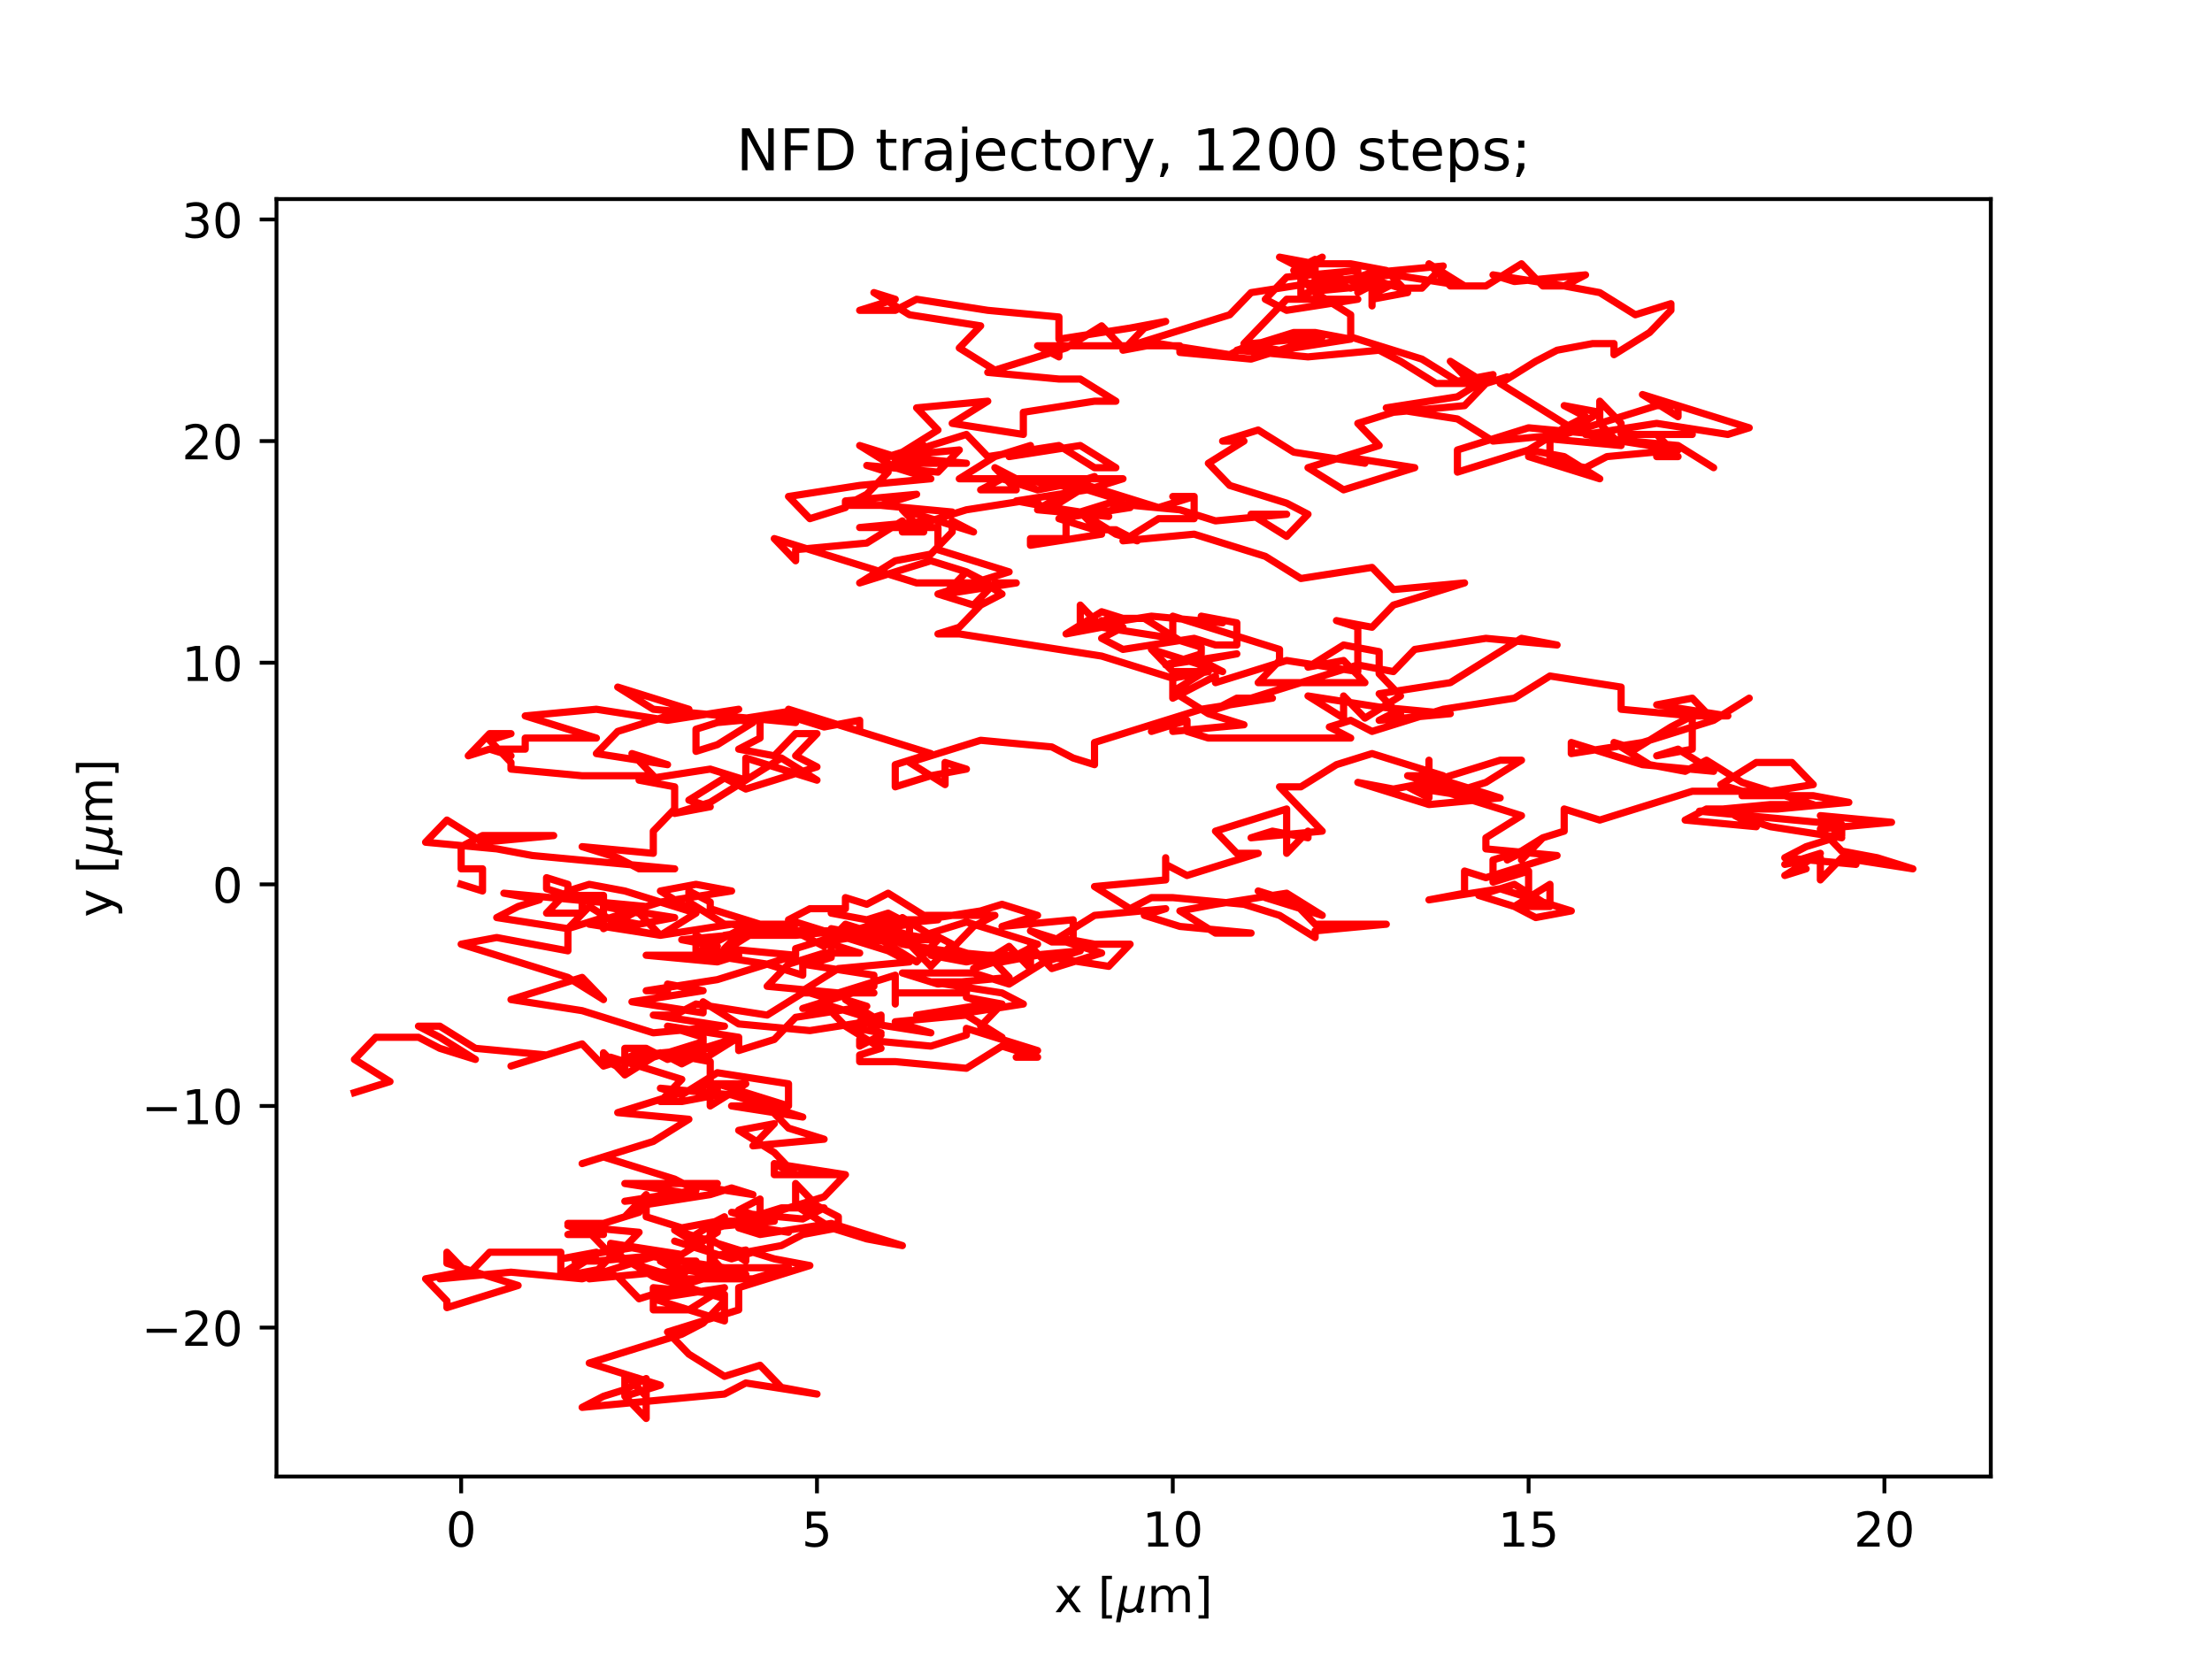 <?xml version="1.0" encoding="utf-8" standalone="no"?>
<!DOCTYPE svg PUBLIC "-//W3C//DTD SVG 1.1//EN"
  "http://www.w3.org/Graphics/SVG/1.1/DTD/svg11.dtd">
<!-- Created with matplotlib (https://matplotlib.org/) -->
<svg height="345.6pt" version="1.1" viewBox="0 0 460.8 345.6" width="460.8pt" xmlns="http://www.w3.org/2000/svg" xmlns:xlink="http://www.w3.org/1999/xlink">
 <defs>
  <style type="text/css">*{stroke-linecap:butt;stroke-linejoin:round;}</style>
 </defs>
 <g id="figure_1">
  <g id="patch_1">
   <path d="M 0 345.6 
L 460.8 345.6 
L 460.8 0 
L 0 0 
z
" style="fill:#ffffff;"/>
  </g>
  <g id="axes_1">
   <g id="patch_2">
    <path d="M 57.6 307.584 
L 414.72 307.584 
L 414.72 41.472 
L 57.6 41.472 
z
" style="fill:#ffffff;"/>
   </g>
   <g id="matplotlib.axis_1">
    <g id="xtick_1">
     <g id="line2d_1">
      <defs>
       <path d="M 0 0 
L 0 3.5 
" id="m70c8c55b52" style="stroke:#000000;stroke-width:0.8;"/>
      </defs>
      <g>
       <use style="stroke:#000000;stroke-width:0.8;" x="96.069" xlink:href="#m70c8c55b52" y="307.584"/>
      </g>
     </g>
     <g id="text_1">
      <!-- 0 -->
      <g transform="translate(92.888 322.182)scale(0.1 -0.1)">
       <defs>
        <path d="M 31.781 66.406 
Q 24.172 66.406 20.328 58.906 
Q 16.5 51.422 16.5 36.375 
Q 16.5 21.391 20.328 13.891 
Q 24.172 6.391 31.781 6.391 
Q 39.453 6.391 43.281 13.891 
Q 47.125 21.391 47.125 36.375 
Q 47.125 51.422 43.281 58.906 
Q 39.453 66.406 31.781 66.406 
z
M 31.781 74.219 
Q 44.047 74.219 50.516 64.516 
Q 56.984 54.828 56.984 36.375 
Q 56.984 17.969 50.516 8.266 
Q 44.047 -1.422 31.781 -1.422 
Q 19.531 -1.422 13.062 8.266 
Q 6.594 17.969 6.594 36.375 
Q 6.594 54.828 13.062 64.516 
Q 19.531 74.219 31.781 74.219 
z
" id="DejaVuSans-48"/>
       </defs>
       <use xlink:href="#DejaVuSans-48"/>
      </g>
     </g>
    </g>
    <g id="xtick_2">
     <g id="line2d_2">
      <g>
       <use style="stroke:#000000;stroke-width:0.8;" x="170.191" xlink:href="#m70c8c55b52" y="307.584"/>
      </g>
     </g>
     <g id="text_2">
      <!-- 5 -->
      <g transform="translate(167.01 322.182)scale(0.1 -0.1)">
       <defs>
        <path d="M 10.797 72.906 
L 49.516 72.906 
L 49.516 64.594 
L 19.828 64.594 
L 19.828 46.734 
Q 21.969 47.469 24.109 47.828 
Q 26.266 48.188 28.422 48.188 
Q 40.625 48.188 47.75 41.5 
Q 54.891 34.812 54.891 23.391 
Q 54.891 11.625 47.562 5.094 
Q 40.234 -1.422 26.906 -1.422 
Q 22.312 -1.422 17.547 -0.641 
Q 12.797 0.141 7.719 1.703 
L 7.719 11.625 
Q 12.109 9.234 16.797 8.062 
Q 21.484 6.891 26.703 6.891 
Q 35.156 6.891 40.078 11.328 
Q 45.016 15.766 45.016 23.391 
Q 45.016 31 40.078 35.438 
Q 35.156 39.891 26.703 39.891 
Q 22.75 39.891 18.812 39.016 
Q 14.891 38.141 10.797 36.281 
z
" id="DejaVuSans-53"/>
       </defs>
       <use xlink:href="#DejaVuSans-53"/>
      </g>
     </g>
    </g>
    <g id="xtick_3">
     <g id="line2d_3">
      <g>
       <use style="stroke:#000000;stroke-width:0.8;" x="244.313" xlink:href="#m70c8c55b52" y="307.584"/>
      </g>
     </g>
     <g id="text_3">
      <!-- 10 -->
      <g transform="translate(237.951 322.182)scale(0.1 -0.1)">
       <defs>
        <path d="M 12.406 8.297 
L 28.516 8.297 
L 28.516 63.922 
L 10.984 60.406 
L 10.984 69.391 
L 28.422 72.906 
L 38.281 72.906 
L 38.281 8.297 
L 54.391 8.297 
L 54.391 0 
L 12.406 0 
z
" id="DejaVuSans-49"/>
       </defs>
       <use xlink:href="#DejaVuSans-49"/>
       <use x="63.623" xlink:href="#DejaVuSans-48"/>
      </g>
     </g>
    </g>
    <g id="xtick_4">
     <g id="line2d_4">
      <g>
       <use style="stroke:#000000;stroke-width:0.8;" x="318.435" xlink:href="#m70c8c55b52" y="307.584"/>
      </g>
     </g>
     <g id="text_4">
      <!-- 15 -->
      <g transform="translate(312.073 322.182)scale(0.1 -0.1)">
       <use xlink:href="#DejaVuSans-49"/>
       <use x="63.623" xlink:href="#DejaVuSans-53"/>
      </g>
     </g>
    </g>
    <g id="xtick_5">
     <g id="line2d_5">
      <g>
       <use style="stroke:#000000;stroke-width:0.8;" x="392.558" xlink:href="#m70c8c55b52" y="307.584"/>
      </g>
     </g>
     <g id="text_5">
      <!-- 20 -->
      <g transform="translate(386.195 322.182)scale(0.1 -0.1)">
       <defs>
        <path d="M 19.188 8.297 
L 53.609 8.297 
L 53.609 0 
L 7.328 0 
L 7.328 8.297 
Q 12.938 14.109 22.625 23.891 
Q 32.328 33.688 34.812 36.531 
Q 39.547 41.844 41.422 45.531 
Q 43.312 49.219 43.312 52.781 
Q 43.312 58.594 39.234 62.25 
Q 35.156 65.922 28.609 65.922 
Q 23.969 65.922 18.812 64.312 
Q 13.672 62.703 7.812 59.422 
L 7.812 69.391 
Q 13.766 71.781 18.938 73 
Q 24.125 74.219 28.422 74.219 
Q 39.75 74.219 46.484 68.547 
Q 53.219 62.891 53.219 53.422 
Q 53.219 48.922 51.531 44.891 
Q 49.859 40.875 45.406 35.406 
Q 44.188 33.984 37.641 27.219 
Q 31.109 20.453 19.188 8.297 
z
" id="DejaVuSans-50"/>
       </defs>
       <use xlink:href="#DejaVuSans-50"/>
       <use x="63.623" xlink:href="#DejaVuSans-48"/>
      </g>
     </g>
    </g>
    <g id="text_6">
     <!-- x [${\mu}$m] -->
     <g transform="translate(219.61 335.862)scale(0.1 -0.1)">
      <defs>
       <path d="M 54.891 54.688 
L 35.109 28.078 
L 55.906 0 
L 45.312 0 
L 29.391 21.484 
L 13.484 0 
L 2.875 0 
L 24.125 28.609 
L 4.688 54.688 
L 15.281 54.688 
L 29.781 35.203 
L 44.281 54.688 
z
" id="DejaVuSans-120"/>
       <path id="DejaVuSans-32"/>
       <path d="M 8.594 75.984 
L 29.297 75.984 
L 29.297 69 
L 17.578 69 
L 17.578 -6.203 
L 29.297 -6.203 
L 29.297 -13.188 
L 8.594 -13.188 
z
" id="DejaVuSans-91"/>
       <path d="M -1.312 -20.797 
L 13.375 54.688 
L 22.406 54.688 
L 15.766 20.656 
Q 15.578 19.625 15.422 18.359 
Q 15.281 17.094 15.281 15.828 
Q 15.281 11.281 18.141 8.828 
Q 21 6.391 26.312 6.391 
Q 33.547 6.391 37.984 10.484 
Q 42.438 14.594 44 22.797 
L 50.203 54.688 
L 59.188 54.688 
L 51.031 12.641 
Q 50.828 11.719 50.75 11.031 
Q 50.688 10.359 50.688 9.812 
Q 50.688 8.297 51.297 7.594 
Q 51.906 6.891 53.219 6.891 
Q 53.719 6.891 54.562 7.125 
Q 55.422 7.375 56.984 8.016 
L 55.609 0.781 
Q 53.469 -0.297 51.516 -0.859 
Q 49.562 -1.422 47.703 -1.422 
Q 44.484 -1.422 42.656 0.625 
Q 40.828 2.688 40.828 6.297 
Q 38.094 2.391 34.297 0.484 
Q 30.516 -1.422 25.391 -1.422 
Q 20.844 -1.422 17.453 0.672 
Q 14.062 2.781 12.984 6.203 
L 7.719 -20.797 
z
" id="DejaVuSans-Oblique-956"/>
       <path d="M 52 44.188 
Q 55.375 50.25 60.062 53.125 
Q 64.75 56 71.094 56 
Q 79.641 56 84.281 50.016 
Q 88.922 44.047 88.922 33.016 
L 88.922 0 
L 79.891 0 
L 79.891 32.719 
Q 79.891 40.578 77.094 44.375 
Q 74.312 48.188 68.609 48.188 
Q 61.625 48.188 57.562 43.547 
Q 53.516 38.922 53.516 30.906 
L 53.516 0 
L 44.484 0 
L 44.484 32.719 
Q 44.484 40.625 41.703 44.406 
Q 38.922 48.188 33.109 48.188 
Q 26.219 48.188 22.156 43.531 
Q 18.109 38.875 18.109 30.906 
L 18.109 0 
L 9.078 0 
L 9.078 54.688 
L 18.109 54.688 
L 18.109 46.188 
Q 21.188 51.219 25.484 53.609 
Q 29.781 56 35.688 56 
Q 41.656 56 45.828 52.969 
Q 50 49.953 52 44.188 
z
" id="DejaVuSans-109"/>
       <path d="M 30.422 75.984 
L 30.422 -13.188 
L 9.719 -13.188 
L 9.719 -6.203 
L 21.391 -6.203 
L 21.391 69 
L 9.719 69 
L 9.719 75.984 
z
" id="DejaVuSans-93"/>
      </defs>
      <use transform="translate(0 0.016)" xlink:href="#DejaVuSans-120"/>
      <use transform="translate(59.18 0.016)" xlink:href="#DejaVuSans-32"/>
      <use transform="translate(90.967 0.016)" xlink:href="#DejaVuSans-91"/>
      <use transform="translate(129.98 0.016)" xlink:href="#DejaVuSans-Oblique-956"/>
      <use transform="translate(193.604 0.016)" xlink:href="#DejaVuSans-109"/>
      <use transform="translate(291.016 0.016)" xlink:href="#DejaVuSans-93"/>
     </g>
    </g>
   </g>
   <g id="matplotlib.axis_2">
    <g id="ytick_1">
     <g id="line2d_6">
      <defs>
       <path d="M 0 0 
L -3.5 0 
" id="ma636949b97" style="stroke:#000000;stroke-width:0.8;"/>
      </defs>
      <g>
       <use style="stroke:#000000;stroke-width:0.8;" x="57.6" xlink:href="#ma636949b97" y="276.559"/>
      </g>
     </g>
     <g id="text_7">
      <!-- −20 -->
      <g transform="translate(29.495 280.358)scale(0.1 -0.1)">
       <defs>
        <path d="M 10.594 35.5 
L 73.188 35.5 
L 73.188 27.203 
L 10.594 27.203 
z
" id="DejaVuSans-8722"/>
       </defs>
       <use xlink:href="#DejaVuSans-8722"/>
       <use x="83.789" xlink:href="#DejaVuSans-50"/>
       <use x="147.412" xlink:href="#DejaVuSans-48"/>
      </g>
     </g>
    </g>
    <g id="ytick_2">
     <g id="line2d_7">
      <g>
       <use style="stroke:#000000;stroke-width:0.8;" x="57.6" xlink:href="#ma636949b97" y="230.391"/>
      </g>
     </g>
     <g id="text_8">
      <!-- −10 -->
      <g transform="translate(29.495 234.19)scale(0.1 -0.1)">
       <use xlink:href="#DejaVuSans-8722"/>
       <use x="83.789" xlink:href="#DejaVuSans-49"/>
       <use x="147.412" xlink:href="#DejaVuSans-48"/>
      </g>
     </g>
    </g>
    <g id="ytick_3">
     <g id="line2d_8">
      <g>
       <use style="stroke:#000000;stroke-width:0.8;" x="57.6" xlink:href="#ma636949b97" y="184.223"/>
      </g>
     </g>
     <g id="text_9">
      <!-- 0 -->
      <g transform="translate(44.237 188.022)scale(0.1 -0.1)">
       <use xlink:href="#DejaVuSans-48"/>
      </g>
     </g>
    </g>
    <g id="ytick_4">
     <g id="line2d_9">
      <g>
       <use style="stroke:#000000;stroke-width:0.8;" x="57.6" xlink:href="#ma636949b97" y="138.055"/>
      </g>
     </g>
     <g id="text_10">
      <!-- 10 -->
      <g transform="translate(37.875 141.855)scale(0.1 -0.1)">
       <use xlink:href="#DejaVuSans-49"/>
       <use x="63.623" xlink:href="#DejaVuSans-48"/>
      </g>
     </g>
    </g>
    <g id="ytick_5">
     <g id="line2d_10">
      <g>
       <use style="stroke:#000000;stroke-width:0.8;" x="57.6" xlink:href="#ma636949b97" y="91.887"/>
      </g>
     </g>
     <g id="text_11">
      <!-- 20 -->
      <g transform="translate(37.875 95.687)scale(0.1 -0.1)">
       <use xlink:href="#DejaVuSans-50"/>
       <use x="63.623" xlink:href="#DejaVuSans-48"/>
      </g>
     </g>
    </g>
    <g id="ytick_6">
     <g id="line2d_11">
      <g>
       <use style="stroke:#000000;stroke-width:0.8;" x="57.6" xlink:href="#ma636949b97" y="45.719"/>
      </g>
     </g>
     <g id="text_12">
      <!-- 30 -->
      <g transform="translate(37.875 49.519)scale(0.1 -0.1)">
       <defs>
        <path d="M 40.578 39.312 
Q 47.656 37.797 51.625 33 
Q 55.609 28.219 55.609 21.188 
Q 55.609 10.406 48.188 4.484 
Q 40.766 -1.422 27.094 -1.422 
Q 22.516 -1.422 17.656 -0.516 
Q 12.797 0.391 7.625 2.203 
L 7.625 11.719 
Q 11.719 9.328 16.594 8.109 
Q 21.484 6.891 26.812 6.891 
Q 36.078 6.891 40.938 10.547 
Q 45.797 14.203 45.797 21.188 
Q 45.797 27.641 41.281 31.266 
Q 36.766 34.906 28.719 34.906 
L 20.219 34.906 
L 20.219 43.016 
L 29.109 43.016 
Q 36.375 43.016 40.234 45.922 
Q 44.094 48.828 44.094 54.297 
Q 44.094 59.906 40.109 62.906 
Q 36.141 65.922 28.719 65.922 
Q 24.656 65.922 20.016 65.031 
Q 15.375 64.156 9.812 62.312 
L 9.812 71.094 
Q 15.438 72.656 20.344 73.438 
Q 25.25 74.219 29.594 74.219 
Q 40.828 74.219 47.359 69.109 
Q 53.906 64.016 53.906 55.328 
Q 53.906 49.266 50.438 45.094 
Q 46.969 40.922 40.578 39.312 
z
" id="DejaVuSans-51"/>
       </defs>
       <use xlink:href="#DejaVuSans-51"/>
       <use x="63.623" xlink:href="#DejaVuSans-48"/>
      </g>
     </g>
    </g>
    <g id="text_13">
     <!-- y [${\mu}$m] -->
     <g transform="translate(23.395 191.078)rotate(-90)scale(0.1 -0.1)">
      <defs>
       <path d="M 32.172 -5.078 
Q 28.375 -14.844 24.75 -17.812 
Q 21.141 -20.797 15.094 -20.797 
L 7.906 -20.797 
L 7.906 -13.281 
L 13.188 -13.281 
Q 16.891 -13.281 18.938 -11.516 
Q 21 -9.766 23.484 -3.219 
L 25.094 0.875 
L 2.984 54.688 
L 12.5 54.688 
L 29.594 11.922 
L 46.688 54.688 
L 56.203 54.688 
z
" id="DejaVuSans-121"/>
      </defs>
      <use transform="translate(0 0.016)" xlink:href="#DejaVuSans-121"/>
      <use transform="translate(59.18 0.016)" xlink:href="#DejaVuSans-32"/>
      <use transform="translate(90.967 0.016)" xlink:href="#DejaVuSans-91"/>
      <use transform="translate(129.98 0.016)" xlink:href="#DejaVuSans-Oblique-956"/>
      <use transform="translate(193.604 0.016)" xlink:href="#DejaVuSans-109"/>
      <use transform="translate(291.016 0.016)" xlink:href="#DejaVuSans-93"/>
     </g>
    </g>
   </g>
   <g id="line2d_12">
    <path clip-path="url(#pcc3656423d)" d="M 96.069 184.223 
L 100.517 185.608 
L 100.517 180.992 
L 96.069 180.992 
L 96.069 176.375 
L 100.517 174.066 
L 115.341 174.066 
L 100.517 175.451 
L 93.104 170.835 
L 88.657 175.451 
L 103.482 176.836 
L 110.894 178.221 
L 140.543 180.992 
L 140.543 180.992 
L 133.13 180.992 
L 128.683 178.683 
L 121.271 176.375 
L 136.095 177.76 
L 136.095 173.143 
L 140.543 168.526 
L 140.543 163.909 
L 133.13 162.524 
L 147.955 160.216 
L 155.367 162.524 
L 162.779 157.908 
L 170.191 162.524 
L 155.367 157.908 
L 155.367 162.524 
L 147.955 167.141 
L 140.543 169.45 
L 147.955 168.064 
L 143.507 166.679 
L 150.92 162.063 
L 155.367 164.371 
L 170.191 159.754 
L 165.744 157.446 
L 170.191 152.829 
L 165.744 152.829 
L 161.297 157.446 
L 153.885 156.061 
L 158.332 153.752 
L 158.332 149.136 
L 165.744 150.521 
L 136.095 147.751 
L 128.683 143.134 
L 143.507 147.751 
L 143.507 147.751 
L 128.683 152.367 
L 124.236 156.984 
L 139.06 159.293 
L 131.648 156.984 
L 136.095 161.601 
L 121.271 161.601 
L 106.446 160.216 
L 106.446 158.831 
L 101.999 154.214 
L 106.446 152.829 
L 101.999 152.829 
L 97.552 157.446 
L 101.999 156.061 
L 106.446 157.446 
L 101.999 156.061 
L 109.411 156.061 
L 109.411 153.752 
L 124.236 153.752 
L 109.411 149.136 
L 124.236 147.751 
L 139.06 150.059 
L 153.885 147.751 
L 149.437 149.136 
L 156.849 150.521 
L 149.437 155.137 
L 144.99 156.523 
L 144.99 151.906 
L 149.437 150.521 
L 164.262 148.212 
L 149.437 150.521 
L 164.262 149.136 
L 171.674 151.444 
L 179.086 150.059 
L 179.086 152.367 
L 164.262 147.751 
L 193.91 156.984 
L 186.498 159.293 
L 186.498 163.909 
L 193.91 161.601 
L 201.323 160.216 
L 196.875 158.831 
L 196.875 163.448 
L 189.463 158.831 
L 204.288 154.214 
L 219.112 155.599 
L 223.559 157.908 
L 228.007 159.293 
L 228.007 154.676 
L 250.243 147.751 
L 265.068 145.442 
L 257.655 145.442 
L 253.208 147.751 
L 282.857 138.517 
L 290.269 139.902 
L 294.716 135.285 
L 309.541 132.977 
L 309.541 132.977 
L 324.365 134.362 
L 316.953 132.977 
L 302.129 142.21 
L 287.304 144.519 
L 291.752 149.136 
L 291.752 147.751 
L 287.304 150.059 
L 302.129 148.674 
L 287.304 147.289 
L 272.48 144.981 
L 279.892 149.597 
L 279.892 144.981 
L 284.339 149.597 
L 291.752 144.981 
L 287.304 140.364 
L 287.304 135.747 
L 279.892 134.362 
L 279.892 134.362 
L 272.48 138.979 
L 279.892 137.594 
L 284.339 142.21 
L 262.103 142.21 
L 266.55 137.594 
L 266.55 135.285 
L 244.313 128.36 
L 244.313 132.977 
L 229.489 130.668 
L 229.489 129.283 
L 233.936 130.668 
L 229.489 132.977 
L 233.936 135.285 
L 248.761 132.977 
L 253.208 134.362 
L 257.655 134.362 
L 257.655 129.745 
L 250.243 128.36 
L 250.243 128.36 
L 254.691 129.745 
L 239.866 128.36 
L 225.042 130.668 
L 225.042 126.052 
L 229.489 130.668 
L 222.077 132.053 
L 229.489 127.437 
L 233.936 128.822 
L 226.524 131.13 
L 230.971 128.822 
L 238.384 128.822 
L 245.796 133.439 
L 250.243 134.824 
L 250.243 136.209 
L 242.831 138.517 
L 257.655 136.209 
L 250.243 137.594 
L 254.691 139.902 
L 239.866 135.285 
L 244.313 139.902 
L 251.726 139.902 
L 244.313 141.287 
L 229.489 136.67 
L 199.84 132.053 
L 195.393 132.053 
L 199.84 130.668 
L 204.288 126.052 
L 208.735 123.743 
L 201.323 119.126 
L 205.77 121.435 
L 190.946 121.435 
L 161.297 112.201 
L 165.744 116.818 
L 165.744 114.51 
L 180.568 113.125 
L 187.981 108.508 
L 187.981 110.816 
L 192.428 110.816 
L 187.981 106.199 
L 202.805 110.816 
L 198.358 108.508 
L 198.358 110.816 
L 193.91 115.433 
L 186.498 116.818 
L 179.086 121.435 
L 193.91 116.818 
L 201.323 119.126 
L 196.875 123.743 
L 211.7 121.435 
L 207.252 121.435 
L 202.805 126.052 
L 195.393 123.743 
L 210.217 119.126 
L 195.393 114.51 
L 195.393 109.893 
L 179.086 109.893 
L 193.91 108.508 
L 201.323 106.199 
L 216.147 103.891 
L 216.147 105.276 
L 230.971 107.584 
L 216.147 106.199 
L 223.559 101.583 
L 228.007 99.274 
L 223.559 100.659 
L 216.147 102.044 
L 208.735 99.736 
L 204.288 102.044 
L 211.7 102.044 
L 207.252 97.428 
L 211.7 99.736 
L 226.524 102.044 
L 230.971 103.429 
L 235.419 105.738 
L 220.594 108.046 
L 228.007 110.355 
L 232.454 110.355 
L 236.901 112.663 
L 232.454 111.278 
L 225.042 106.661 
L 229.489 111.278 
L 214.665 113.586 
L 214.665 112.201 
L 222.077 112.201 
L 222.077 107.584 
L 230.971 104.814 
L 245.796 106.199 
L 253.208 108.508 
L 268.032 107.123 
L 260.62 107.123 
L 268.032 111.74 
L 272.48 107.123 
L 268.032 104.814 
L 256.173 101.121 
L 251.726 96.504 
L 259.138 91.887 
L 254.691 91.887 
L 262.103 89.579 
L 269.515 94.196 
L 284.339 96.504 
L 279.892 95.119 
L 294.716 97.428 
L 279.892 102.044 
L 272.48 97.428 
L 287.304 92.811 
L 282.857 88.194 
L 290.269 85.886 
L 305.093 84.501 
L 309.541 79.884 
L 313.988 78.499 
L 309.541 79.884 
L 302.129 75.267 
L 306.576 79.884 
L 299.164 79.884 
L 291.752 75.267 
L 287.304 72.959 
L 272.48 74.344 
L 257.655 72.959 
L 269.515 69.265 
L 273.962 69.265 
L 281.374 70.65 
L 266.55 72.959 
L 259.138 71.573 
L 268.032 62.34 
L 282.857 62.34 
L 268.032 64.648 
L 263.585 62.34 
L 268.032 57.723 
L 282.857 56.338 
L 282.857 56.338 
L 282.857 60.955 
L 287.304 58.646 
L 291.752 60.032 
L 296.199 60.032 
L 300.646 55.415 
L 285.822 56.8 
L 270.997 61.417 
L 270.997 56.8 
L 285.822 59.108 
L 285.822 63.725 
L 285.822 61.417 
L 290.269 59.108 
L 275.445 60.493 
L 275.445 60.493 
L 270.997 58.185 
L 275.445 53.568 
L 270.997 55.876 
L 266.55 53.568 
L 273.962 54.953 
L 281.374 54.953 
L 288.787 56.338 
L 293.234 60.955 
L 293.234 60.955 
L 285.822 62.34 
L 285.822 57.723 
L 281.374 60.032 
L 273.962 58.646 
L 273.962 54.03 
L 269.515 56.338 
L 273.962 60.955 
L 281.374 65.572 
L 281.374 70.188 
L 296.199 74.805 
L 303.611 79.422 
L 311.023 78.037 
L 303.611 82.654 
L 288.787 84.962 
L 303.611 87.271 
L 311.023 91.887 
L 325.848 90.502 
L 333.26 85.886 
L 325.848 84.501 
L 330.295 86.809 
L 325.848 89.117 
L 318.435 93.734 
L 318.435 95.119 
L 333.26 99.736 
L 325.848 95.119 
L 318.435 93.734 
L 303.611 98.351 
L 303.611 93.734 
L 318.435 89.117 
L 333.26 90.502 
L 337.707 91.887 
L 330.295 90.502 
L 345.119 88.194 
L 359.944 90.502 
L 364.391 89.117 
L 349.567 84.501 
L 349.567 86.809 
L 342.155 82.192 
L 349.567 84.501 
L 345.119 84.501 
L 322.883 91.426 
L 337.707 92.811 
L 333.26 88.194 
L 333.26 83.577 
L 337.707 88.194 
L 337.707 90.502 
L 352.532 90.502 
L 345.119 90.502 
L 349.567 95.119 
L 345.119 95.119 
L 349.567 92.811 
L 356.979 97.428 
L 349.567 92.811 
L 334.742 91.426 
L 349.567 93.734 
L 334.742 95.119 
L 330.295 97.428 
L 322.883 96.043 
L 322.883 91.426 
L 327.33 89.117 
L 312.506 79.884 
L 319.918 75.267 
L 324.365 72.959 
L 331.777 71.573 
L 336.225 71.573 
L 336.225 73.882 
L 336.225 73.882 
L 343.637 69.265 
L 348.084 64.648 
L 348.084 63.263 
L 340.672 65.572 
L 333.26 60.955 
L 325.848 59.57 
L 311.023 57.261 
L 315.471 58.646 
L 330.295 57.261 
L 325.848 59.57 
L 321.4 59.57 
L 316.953 54.953 
L 309.541 59.57 
L 302.129 59.57 
L 297.681 54.953 
L 305.093 59.57 
L 290.269 57.261 
L 275.445 58.646 
L 260.62 60.955 
L 256.173 65.572 
L 233.936 72.497 
L 229.489 67.88 
L 222.077 72.497 
L 207.252 77.114 
L 199.84 72.497 
L 204.288 67.88 
L 189.463 65.572 
L 182.051 60.955 
L 186.498 62.34 
L 179.086 64.648 
L 186.498 64.648 
L 190.946 62.34 
L 205.77 64.648 
L 220.594 66.033 
L 220.594 70.65 
L 235.419 68.342 
L 242.831 66.957 
L 238.384 68.342 
L 233.936 72.959 
L 241.349 71.573 
L 256.173 73.882 
L 260.62 71.573 
L 275.445 70.188 
L 260.62 74.805 
L 245.796 73.42 
L 245.796 72.035 
L 216.147 72.035 
L 220.594 74.344 
L 220.594 72.959 
L 205.77 77.575 
L 220.594 78.96 
L 225.042 78.96 
L 232.454 83.577 
L 228.007 83.577 
L 213.182 85.886 
L 213.182 90.502 
L 198.358 88.194 
L 205.77 83.577 
L 190.946 84.962 
L 195.393 89.579 
L 187.981 94.196 
L 192.428 92.811 
L 185.016 95.119 
L 199.84 93.734 
L 195.393 98.351 
L 180.568 96.966 
L 185.016 98.351 
L 180.568 102.968 
L 176.121 105.276 
L 183.533 105.276 
L 198.358 106.661 
L 183.533 105.276 
L 190.946 102.968 
L 176.121 104.353 
L 176.121 105.738 
L 168.709 108.046 
L 164.262 103.429 
L 179.086 101.121 
L 193.91 99.736 
L 186.498 97.428 
L 179.086 92.811 
L 186.498 95.119 
L 186.498 96.504 
L 201.323 96.504 
L 186.498 95.119 
L 201.323 90.502 
L 205.77 95.119 
L 220.594 92.811 
L 228.007 97.428 
L 232.454 97.428 
L 225.042 92.811 
L 210.217 95.119 
L 214.665 92.811 
L 207.252 95.119 
L 199.84 99.736 
L 233.936 99.736 
L 226.524 102.044 
L 211.7 104.353 
L 219.112 105.738 
L 226.524 101.121 
L 241.349 105.738 
L 248.761 103.429 
L 244.313 103.429 
L 248.761 103.429 
L 248.761 108.046 
L 241.349 108.046 
L 233.936 112.663 
L 248.761 111.278 
L 263.585 115.895 
L 263.585 115.895 
L 270.997 120.512 
L 285.822 118.203 
L 290.269 122.82 
L 305.093 121.435 
L 290.269 126.052 
L 285.822 130.668 
L 278.41 129.283 
L 282.857 130.668 
L 282.857 139.902 
L 268.032 137.594 
L 253.208 142.21 
L 253.208 142.21 
L 253.208 140.825 
L 244.313 145.442 
L 244.313 145.442 
L 244.313 140.825 
L 251.726 139.44 
L 244.313 144.057 
L 251.726 148.674 
L 259.138 150.982 
L 244.313 152.367 
L 244.313 150.059 
L 239.866 152.367 
L 247.278 150.059 
L 247.278 152.367 
L 251.726 153.752 
L 281.374 153.752 
L 276.927 151.444 
L 281.374 150.059 
L 285.822 152.367 
L 300.646 147.751 
L 315.471 145.442 
L 322.883 140.825 
L 337.707 143.134 
L 337.707 147.751 
L 352.532 149.136 
L 359.944 149.136 
L 345.119 146.827 
L 352.532 145.442 
L 356.979 150.059 
L 364.391 145.442 
L 356.979 150.059 
L 342.155 154.676 
L 327.33 156.984 
L 327.33 154.676 
L 342.155 159.293 
L 356.979 160.678 
L 349.567 156.061 
L 345.119 157.446 
L 352.532 156.061 
L 352.532 149.136 
L 348.084 151.444 
L 340.672 156.061 
L 336.225 154.676 
L 343.637 159.293 
L 351.049 160.678 
L 355.496 158.369 
L 362.909 162.986 
L 377.733 167.603 
L 368.838 167.603 
L 354.014 168.988 
L 383.663 171.758 
L 383.663 174.066 
L 376.251 176.375 
L 371.803 178.683 
L 386.628 180.068 
L 371.803 178.683 
L 376.251 180.992 
L 371.803 182.377 
L 379.216 177.76 
L 371.803 180.068 
L 379.216 178.683 
L 379.216 183.3 
L 383.663 178.683 
L 398.487 180.992 
L 391.075 178.683 
L 383.663 177.298 
L 379.216 172.681 
L 394.04 171.296 
L 379.216 169.911 
L 383.663 174.528 
L 368.838 172.22 
L 361.426 169.911 
L 365.874 172.22 
L 365.874 172.22 
L 351.049 170.835 
L 355.496 168.526 
L 370.321 168.526 
L 385.145 167.141 
L 377.733 165.756 
L 362.909 165.756 
L 377.733 163.448 
L 373.286 158.831 
L 365.874 158.831 
L 365.874 158.831 
L 358.461 163.448 
L 362.909 164.833 
L 367.356 164.833 
L 352.532 164.833 
L 333.26 170.835 
L 325.848 168.526 
L 325.848 173.143 
L 321.4 174.528 
L 316.953 179.145 
L 321.4 174.528 
L 313.988 179.145 
L 318.435 176.836 
L 311.023 179.145 
L 311.023 183.762 
L 318.435 181.453 
L 318.435 187.455 
L 322.883 188.84 
L 315.471 184.223 
L 308.058 186.532 
L 315.471 188.84 
L 322.883 188.84 
L 322.883 184.223 
L 315.471 188.84 
L 319.918 191.148 
L 327.33 189.763 
L 312.506 185.147 
L 297.681 187.455 
L 305.093 186.07 
L 305.093 181.453 
L 309.541 182.838 
L 324.365 178.221 
L 309.541 176.836 
L 309.541 174.528 
L 316.953 169.911 
L 302.129 165.294 
L 309.541 162.986 
L 316.953 158.369 
L 312.506 158.369 
L 297.681 162.986 
L 297.681 162.986 
L 297.681 158.369 
L 297.681 162.986 
L 290.269 164.371 
L 282.857 162.986 
L 297.681 167.603 
L 312.506 166.218 
L 297.681 161.601 
L 297.681 166.218 
L 293.234 163.909 
L 308.058 166.218 
L 293.234 161.601 
L 300.646 161.601 
L 285.822 156.984 
L 278.41 159.293 
L 270.997 163.909 
L 266.55 163.909 
L 275.445 173.143 
L 260.62 174.528 
L 265.068 173.143 
L 272.48 174.528 
L 272.48 173.143 
L 268.032 177.76 
L 268.032 168.526 
L 253.208 173.143 
L 257.655 177.76 
L 262.103 177.76 
L 247.278 182.377 
L 242.831 180.068 
L 242.831 178.683 
L 242.831 183.3 
L 228.007 184.685 
L 235.419 189.302 
L 239.866 186.993 
L 244.313 186.993 
L 259.138 188.378 
L 266.55 190.687 
L 273.962 195.304 
L 273.962 193.919 
L 288.787 192.533 
L 273.962 192.533 
L 269.515 187.917 
L 262.103 185.608 
L 266.55 186.993 
L 270.997 189.302 
L 263.585 186.993 
L 275.445 190.687 
L 268.032 186.07 
L 253.208 188.378 
L 245.796 189.763 
L 253.208 194.38 
L 260.62 194.38 
L 245.796 192.995 
L 238.384 190.687 
L 242.831 189.302 
L 228.007 190.687 
L 220.594 195.304 
L 228.007 196.689 
L 235.419 196.689 
L 230.971 201.305 
L 216.147 198.997 
L 208.735 200.382 
L 193.91 198.997 
L 201.323 200.382 
L 208.735 198.997 
L 204.288 198.997 
L 211.7 198.997 
L 216.147 196.689 
L 201.323 192.072 
L 193.91 194.38 
L 198.358 196.689 
L 193.91 201.305 
L 189.463 196.689 
L 189.463 192.072 
L 204.288 189.763 
L 208.735 188.378 
L 216.147 190.687 
L 208.735 192.995 
L 223.559 191.61 
L 223.559 196.227 
L 219.112 196.227 
L 214.665 193.919 
L 229.489 198.535 
L 219.112 201.767 
L 214.665 197.15 
L 214.665 201.767 
L 210.217 197.15 
L 202.805 201.767 
L 210.217 199.459 
L 225.042 198.074 
L 217.629 200.382 
L 210.217 204.999 
L 202.805 202.69 
L 187.981 202.69 
L 195.393 204.999 
L 210.217 203.614 
L 210.217 203.614 
L 205.77 198.997 
L 190.946 197.612 
L 190.946 195.304 
L 186.498 193.919 
L 171.674 196.227 
L 179.086 198.535 
L 171.674 198.535 
L 164.262 200.844 
L 159.814 205.461 
L 174.639 206.846 
L 182.051 206.846 
L 167.227 206.846 
L 159.814 211.462 
L 144.99 209.154 
L 140.543 211.462 
L 136.095 211.462 
L 150.92 213.771 
L 136.095 215.156 
L 121.271 210.539 
L 106.446 208.231 
L 121.271 203.614 
L 125.718 208.231 
L 118.306 203.614 
L 96.069 196.689 
L 103.482 195.304 
L 118.306 198.074 
L 118.306 193.457 
L 103.482 191.148 
L 107.929 188.84 
L 112.376 187.455 
L 104.964 186.07 
L 134.613 188.84 
L 125.718 193.457 
L 125.718 188.84 
L 133.13 190.225 
L 137.578 194.842 
L 122.753 192.533 
L 137.578 187.917 
L 137.578 187.917 
L 152.402 185.608 
L 144.99 184.223 
L 137.578 185.608 
L 144.99 190.225 
L 137.578 194.842 
L 130.165 193.457 
L 122.753 188.84 
L 118.306 193.457 
L 125.718 191.148 
L 133.13 192.533 
L 140.543 191.148 
L 125.718 188.84 
L 125.718 186.532 
L 118.306 186.532 
L 118.306 184.223 
L 113.859 182.838 
L 113.859 185.147 
L 121.271 187.455 
L 121.271 190.225 
L 113.859 190.225 
L 118.306 185.608 
L 122.753 184.223 
L 130.165 185.608 
L 144.99 190.225 
L 137.578 194.842 
L 152.402 192.533 
L 167.227 194.842 
L 171.674 197.15 
L 176.121 192.533 
L 180.568 193.919 
L 171.674 193.919 
L 164.262 191.61 
L 168.709 189.302 
L 176.121 189.302 
L 176.121 186.993 
L 180.568 188.378 
L 185.016 186.07 
L 192.428 190.687 
L 207.252 190.687 
L 202.805 192.995 
L 198.358 197.612 
L 202.805 198.997 
L 187.981 196.689 
L 183.533 194.38 
L 190.946 195.765 
L 195.393 195.765 
L 190.946 200.382 
L 183.533 195.765 
L 187.981 191.148 
L 195.393 195.765 
L 180.568 193.457 
L 165.744 194.842 
L 150.92 194.842 
L 165.744 192.533 
L 150.92 192.533 
L 143.507 187.917 
L 143.507 185.608 
L 147.955 187.917 
L 147.955 189.302 
L 162.779 193.919 
L 170.191 193.919 
L 185.016 196.227 
L 180.568 194.842 
L 173.156 193.457 
L 173.156 199.459 
L 168.709 200.844 
L 164.262 199.459 
L 164.262 199.459 
L 149.437 204.075 
L 134.613 206.384 
L 139.06 206.384 
L 139.06 204.999 
L 146.472 206.384 
L 131.648 208.692 
L 146.472 211.001 
L 146.472 208.692 
L 153.885 213.309 
L 168.709 214.694 
L 183.533 212.386 
L 179.086 211.001 
L 183.533 215.617 
L 179.086 217.926 
L 179.086 216.541 
L 193.91 217.926 
L 201.323 215.617 
L 201.323 214.232 
L 216.147 218.849 
L 211.7 220.234 
L 216.147 220.234 
L 208.735 217.926 
L 201.323 222.543 
L 186.498 221.158 
L 179.086 221.158 
L 179.086 219.773 
L 183.533 218.388 
L 176.121 213.771 
L 183.533 215.156 
L 176.121 213.771 
L 171.674 209.154 
L 179.086 211.462 
L 174.639 210.077 
L 167.227 210.077 
L 167.227 210.077 
L 182.051 205.461 
L 182.051 203.152 
L 167.227 200.844 
L 167.227 203.152 
L 159.814 200.844 
L 144.99 198.535 
L 149.437 197.15 
L 144.99 194.842 
L 144.99 199.459 
L 149.437 197.15 
L 142.025 195.765 
L 156.849 194.38 
L 149.437 198.997 
L 134.613 198.997 
L 149.437 200.382 
L 153.885 198.997 
L 146.472 197.612 
L 155.367 192.995 
L 150.92 197.612 
L 165.744 198.997 
L 165.744 197.612 
L 180.568 192.995 
L 195.393 191.61 
L 180.568 191.61 
L 173.156 190.225 
L 180.568 191.61 
L 185.016 190.225 
L 189.463 192.533 
L 174.639 194.842 
L 189.463 199.459 
L 185.016 198.074 
L 189.463 200.382 
L 174.639 201.767 
L 167.227 206.384 
L 171.674 207.769 
L 186.498 203.152 
L 186.498 209.154 
L 186.498 206.846 
L 201.323 206.846 
L 201.323 204.537 
L 193.91 204.537 
L 208.735 206.846 
L 213.182 209.154 
L 198.358 211.462 
L 190.946 211.462 
L 205.77 209.154 
L 201.323 207.769 
L 208.735 209.154 
L 204.288 213.771 
L 208.735 216.079 
L 201.323 211.462 
L 186.498 212.847 
L 193.91 215.156 
L 179.086 212.847 
L 183.533 211.462 
L 183.533 212.847 
L 176.121 208.231 
L 180.568 209.616 
L 165.744 211.924 
L 161.297 216.541 
L 153.885 218.849 
L 153.885 216.079 
L 146.472 220.696 
L 146.472 216.079 
L 139.06 213.771 
L 153.885 216.079 
L 139.06 220.696 
L 139.06 220.696 
L 134.613 218.388 
L 130.165 220.696 
L 134.613 218.388 
L 130.165 218.388 
L 130.165 223.004 
L 125.718 220.696 
L 125.718 219.311 
L 130.165 223.928 
L 137.578 219.311 
L 142.025 221.619 
L 146.472 219.311 
L 146.472 217.003 
L 131.648 221.619 
L 127.201 220.234 
L 142.025 224.851 
L 137.578 229.468 
L 142.025 229.468 
L 149.437 228.083 
L 149.437 225.774 
L 164.262 230.391 
L 164.262 225.774 
L 149.437 223.466 
L 142.025 228.083 
L 137.578 226.698 
L 152.402 228.083 
L 167.227 232.7 
L 152.402 230.391 
L 159.814 230.391 
L 164.262 235.008 
L 171.674 237.316 
L 156.849 238.701 
L 161.297 234.085 
L 153.885 235.47 
L 161.297 240.086 
L 165.744 244.703 
L 161.297 242.395 
L 176.121 244.703 
L 161.297 242.395 
L 161.297 244.703 
L 176.121 244.703 
L 171.674 249.32 
L 156.849 253.937 
L 152.402 252.552 
L 167.227 253.937 
L 171.674 251.628 
L 162.779 251.628 
L 147.955 256.245 
L 147.955 265.479 
L 140.543 264.094 
L 155.367 265.479 
L 150.92 264.094 
L 136.095 261.785 
L 121.271 266.402 
L 106.446 265.017 
L 91.622 266.402 
L 96.069 265.017 
L 96.069 265.017 
L 88.657 266.402 
L 93.104 271.019 
L 93.104 272.404 
L 107.929 267.787 
L 93.104 263.17 
L 93.104 260.862 
L 97.552 265.479 
L 101.999 260.862 
L 116.824 260.862 
L 116.824 265.479 
L 124.236 260.862 
L 116.824 262.247 
L 131.648 259.939 
L 139.06 261.324 
L 124.236 262.709 
L 119.788 262.709 
L 124.236 261.324 
L 116.824 265.941 
L 124.236 264.555 
L 128.683 265.941 
L 133.13 270.557 
L 147.955 265.941 
L 143.507 267.326 
L 136.095 265.017 
L 136.095 265.017 
L 140.543 267.326 
L 144.99 262.709 
L 144.99 262.709 
L 137.578 262.709 
L 142.025 265.017 
L 137.578 265.017 
L 122.753 266.402 
L 127.201 261.785 
L 142.025 266.402 
L 156.849 266.402 
L 164.262 264.094 
L 144.99 264.094 
L 152.402 266.402 
L 147.955 261.785 
L 155.367 260.4 
L 155.367 262.709 
L 147.955 258.092 
L 143.507 258.092 
L 150.92 253.475 
L 146.472 255.784 
L 161.297 254.399 
L 153.885 252.09 
L 158.332 249.782 
L 158.332 255.784 
L 153.885 255.784 
L 158.332 257.169 
L 173.156 254.86 
L 187.981 259.477 
L 180.568 258.092 
L 173.156 255.784 
L 165.744 251.167 
L 165.744 246.55 
L 170.191 251.167 
L 174.639 253.475 
L 174.639 255.784 
L 167.227 257.169 
L 162.779 259.477 
L 155.367 260.862 
L 140.543 256.245 
L 147.955 260.862 
L 140.543 258.554 
L 152.402 262.247 
L 156.849 260.862 
L 161.297 262.247 
L 168.709 263.632 
L 153.885 268.249 
L 153.885 272.866 
L 139.06 277.483 
L 143.507 282.099 
L 150.92 286.716 
L 158.332 284.408 
L 162.779 289.024 
L 170.191 290.41 
L 155.367 288.101 
L 150.92 290.41 
L 121.271 293.18 
L 125.718 290.871 
L 130.165 289.486 
L 134.613 287.178 
L 134.613 291.795 
L 134.613 289.486 
L 130.165 290.871 
L 130.165 286.254 
L 134.613 290.871 
L 134.613 295.488 
L 130.165 290.871 
L 137.578 288.563 
L 122.753 283.946 
L 142.025 277.944 
L 146.472 275.636 
L 150.92 271.019 
L 150.92 269.634 
L 136.095 268.249 
L 136.095 272.866 
L 143.507 272.866 
L 150.92 268.249 
L 136.095 270.557 
L 150.92 275.174 
L 150.92 270.557 
L 136.095 265.941 
L 128.683 261.324 
L 133.13 256.707 
L 118.306 255.322 
L 122.753 256.707 
L 127.201 261.324 
L 127.201 259.015 
L 142.025 261.324 
L 149.437 256.707 
L 149.437 254.399 
L 164.262 256.707 
L 149.437 254.399 
L 156.849 254.399 
L 149.437 254.399 
L 142.025 255.784 
L 134.613 253.475 
L 134.613 248.858 
L 130.165 253.475 
L 125.718 254.86 
L 118.306 254.86 
L 125.718 257.169 
L 118.306 257.169 
L 133.13 252.552 
L 133.13 251.167 
L 147.955 248.858 
L 152.402 247.473 
L 156.849 248.858 
L 142.025 246.55 
L 142.025 246.55 
L 149.437 246.55 
L 130.165 246.55 
L 144.99 248.858 
L 130.165 250.243 
L 144.99 247.935 
L 140.543 245.627 
L 125.718 241.01 
L 121.271 242.395 
L 136.095 237.778 
L 143.507 233.161 
L 128.683 231.776 
L 147.955 225.774 
L 147.955 230.391 
L 155.367 225.774 
L 147.955 225.774 
L 147.955 221.158 
L 140.543 219.773 
L 133.13 219.773 
L 147.955 218.388 
L 133.13 219.773 
L 125.718 222.081 
L 121.271 217.464 
L 106.446 222.081 
L 113.859 219.773 
L 99.034 218.388 
L 91.622 213.771 
L 87.175 213.771 
L 91.622 216.079 
L 99.034 220.696 
L 91.622 218.388 
L 87.175 216.079 
L 78.28 216.079 
L 73.833 220.696 
L 81.245 225.313 
L 73.833 227.621 
L 73.833 227.621 
" style="fill:none;stroke:#ff0000;stroke-linecap:square;stroke-width:1.5;"/>
   </g>
   <g id="patch_3">
    <path d="M 57.6 307.584 
L 57.6 41.472 
" style="fill:none;stroke:#000000;stroke-linecap:square;stroke-linejoin:miter;stroke-width:0.8;"/>
   </g>
   <g id="patch_4">
    <path d="M 414.72 307.584 
L 414.72 41.472 
" style="fill:none;stroke:#000000;stroke-linecap:square;stroke-linejoin:miter;stroke-width:0.8;"/>
   </g>
   <g id="patch_5">
    <path d="M 57.6 307.584 
L 414.72 307.584 
" style="fill:none;stroke:#000000;stroke-linecap:square;stroke-linejoin:miter;stroke-width:0.8;"/>
   </g>
   <g id="patch_6">
    <path d="M 57.6 41.472 
L 414.72 41.472 
" style="fill:none;stroke:#000000;stroke-linecap:square;stroke-linejoin:miter;stroke-width:0.8;"/>
   </g>
   <g id="text_14">
    <!-- NFD trajectory, 1200 steps; -->
    <g transform="translate(153.382 35.472)scale(0.12 -0.12)">
     <defs>
      <path d="M 9.812 72.906 
L 23.094 72.906 
L 55.422 11.922 
L 55.422 72.906 
L 64.984 72.906 
L 64.984 0 
L 51.703 0 
L 19.391 60.984 
L 19.391 0 
L 9.812 0 
z
" id="DejaVuSans-78"/>
      <path d="M 9.812 72.906 
L 51.703 72.906 
L 51.703 64.594 
L 19.672 64.594 
L 19.672 43.109 
L 48.578 43.109 
L 48.578 34.812 
L 19.672 34.812 
L 19.672 0 
L 9.812 0 
z
" id="DejaVuSans-70"/>
      <path d="M 19.672 64.797 
L 19.672 8.109 
L 31.594 8.109 
Q 46.688 8.109 53.688 14.938 
Q 60.688 21.781 60.688 36.531 
Q 60.688 51.172 53.688 57.984 
Q 46.688 64.797 31.594 64.797 
z
M 9.812 72.906 
L 30.078 72.906 
Q 51.266 72.906 61.172 64.094 
Q 71.094 55.281 71.094 36.531 
Q 71.094 17.672 61.125 8.828 
Q 51.172 0 30.078 0 
L 9.812 0 
z
" id="DejaVuSans-68"/>
      <path d="M 18.312 70.219 
L 18.312 54.688 
L 36.812 54.688 
L 36.812 47.703 
L 18.312 47.703 
L 18.312 18.016 
Q 18.312 11.328 20.141 9.422 
Q 21.969 7.516 27.594 7.516 
L 36.812 7.516 
L 36.812 0 
L 27.594 0 
Q 17.188 0 13.234 3.875 
Q 9.281 7.766 9.281 18.016 
L 9.281 47.703 
L 2.688 47.703 
L 2.688 54.688 
L 9.281 54.688 
L 9.281 70.219 
z
" id="DejaVuSans-116"/>
      <path d="M 41.109 46.297 
Q 39.594 47.172 37.812 47.578 
Q 36.031 48 33.891 48 
Q 26.266 48 22.188 43.047 
Q 18.109 38.094 18.109 28.812 
L 18.109 0 
L 9.078 0 
L 9.078 54.688 
L 18.109 54.688 
L 18.109 46.188 
Q 20.953 51.172 25.484 53.578 
Q 30.031 56 36.531 56 
Q 37.453 56 38.578 55.875 
Q 39.703 55.766 41.062 55.516 
z
" id="DejaVuSans-114"/>
      <path d="M 34.281 27.484 
Q 23.391 27.484 19.188 25 
Q 14.984 22.516 14.984 16.5 
Q 14.984 11.719 18.141 8.906 
Q 21.297 6.109 26.703 6.109 
Q 34.188 6.109 38.703 11.406 
Q 43.219 16.703 43.219 25.484 
L 43.219 27.484 
z
M 52.203 31.203 
L 52.203 0 
L 43.219 0 
L 43.219 8.297 
Q 40.141 3.328 35.547 0.953 
Q 30.953 -1.422 24.312 -1.422 
Q 15.922 -1.422 10.953 3.297 
Q 6 8.016 6 15.922 
Q 6 25.141 12.172 29.828 
Q 18.359 34.516 30.609 34.516 
L 43.219 34.516 
L 43.219 35.406 
Q 43.219 41.609 39.141 45 
Q 35.062 48.391 27.688 48.391 
Q 23 48.391 18.547 47.266 
Q 14.109 46.141 10.016 43.891 
L 10.016 52.203 
Q 14.938 54.109 19.578 55.047 
Q 24.219 56 28.609 56 
Q 40.484 56 46.344 49.844 
Q 52.203 43.703 52.203 31.203 
z
" id="DejaVuSans-97"/>
      <path d="M 9.422 54.688 
L 18.406 54.688 
L 18.406 -0.984 
Q 18.406 -11.422 14.422 -16.109 
Q 10.453 -20.797 1.609 -20.797 
L -1.812 -20.797 
L -1.812 -13.188 
L 0.594 -13.188 
Q 5.719 -13.188 7.562 -10.812 
Q 9.422 -8.453 9.422 -0.984 
z
M 9.422 75.984 
L 18.406 75.984 
L 18.406 64.594 
L 9.422 64.594 
z
" id="DejaVuSans-106"/>
      <path d="M 56.203 29.594 
L 56.203 25.203 
L 14.891 25.203 
Q 15.484 15.922 20.484 11.062 
Q 25.484 6.203 34.422 6.203 
Q 39.594 6.203 44.453 7.469 
Q 49.312 8.734 54.109 11.281 
L 54.109 2.781 
Q 49.266 0.734 44.188 -0.344 
Q 39.109 -1.422 33.891 -1.422 
Q 20.797 -1.422 13.156 6.188 
Q 5.516 13.812 5.516 26.812 
Q 5.516 40.234 12.766 48.109 
Q 20.016 56 32.328 56 
Q 43.359 56 49.781 48.891 
Q 56.203 41.797 56.203 29.594 
z
M 47.219 32.234 
Q 47.125 39.594 43.094 43.984 
Q 39.062 48.391 32.422 48.391 
Q 24.906 48.391 20.391 44.141 
Q 15.875 39.891 15.188 32.172 
z
" id="DejaVuSans-101"/>
      <path d="M 48.781 52.594 
L 48.781 44.188 
Q 44.969 46.297 41.141 47.344 
Q 37.312 48.391 33.406 48.391 
Q 24.656 48.391 19.812 42.844 
Q 14.984 37.312 14.984 27.297 
Q 14.984 17.281 19.812 11.734 
Q 24.656 6.203 33.406 6.203 
Q 37.312 6.203 41.141 7.25 
Q 44.969 8.297 48.781 10.406 
L 48.781 2.094 
Q 45.016 0.344 40.984 -0.531 
Q 36.969 -1.422 32.422 -1.422 
Q 20.062 -1.422 12.781 6.344 
Q 5.516 14.109 5.516 27.297 
Q 5.516 40.672 12.859 48.328 
Q 20.219 56 33.016 56 
Q 37.156 56 41.109 55.141 
Q 45.062 54.297 48.781 52.594 
z
" id="DejaVuSans-99"/>
      <path d="M 30.609 48.391 
Q 23.391 48.391 19.188 42.75 
Q 14.984 37.109 14.984 27.297 
Q 14.984 17.484 19.156 11.844 
Q 23.344 6.203 30.609 6.203 
Q 37.797 6.203 41.984 11.859 
Q 46.188 17.531 46.188 27.297 
Q 46.188 37.016 41.984 42.703 
Q 37.797 48.391 30.609 48.391 
z
M 30.609 56 
Q 42.328 56 49.016 48.375 
Q 55.719 40.766 55.719 27.297 
Q 55.719 13.875 49.016 6.219 
Q 42.328 -1.422 30.609 -1.422 
Q 18.844 -1.422 12.172 6.219 
Q 5.516 13.875 5.516 27.297 
Q 5.516 40.766 12.172 48.375 
Q 18.844 56 30.609 56 
z
" id="DejaVuSans-111"/>
      <path d="M 11.719 12.406 
L 22.016 12.406 
L 22.016 4 
L 14.016 -11.625 
L 7.719 -11.625 
L 11.719 4 
z
" id="DejaVuSans-44"/>
      <path d="M 44.281 53.078 
L 44.281 44.578 
Q 40.484 46.531 36.375 47.5 
Q 32.281 48.484 27.875 48.484 
Q 21.188 48.484 17.844 46.438 
Q 14.5 44.391 14.5 40.281 
Q 14.5 37.156 16.891 35.375 
Q 19.281 33.594 26.516 31.984 
L 29.594 31.297 
Q 39.156 29.25 43.188 25.516 
Q 47.219 21.781 47.219 15.094 
Q 47.219 7.469 41.188 3.016 
Q 35.156 -1.422 24.609 -1.422 
Q 20.219 -1.422 15.453 -0.562 
Q 10.688 0.297 5.422 2 
L 5.422 11.281 
Q 10.406 8.688 15.234 7.391 
Q 20.062 6.109 24.812 6.109 
Q 31.156 6.109 34.562 8.281 
Q 37.984 10.453 37.984 14.406 
Q 37.984 18.062 35.516 20.016 
Q 33.062 21.969 24.703 23.781 
L 21.578 24.516 
Q 13.234 26.266 9.516 29.906 
Q 5.812 33.547 5.812 39.891 
Q 5.812 47.609 11.281 51.797 
Q 16.75 56 26.812 56 
Q 31.781 56 36.172 55.266 
Q 40.578 54.547 44.281 53.078 
z
" id="DejaVuSans-115"/>
      <path d="M 18.109 8.203 
L 18.109 -20.797 
L 9.078 -20.797 
L 9.078 54.688 
L 18.109 54.688 
L 18.109 46.391 
Q 20.953 51.266 25.266 53.625 
Q 29.594 56 35.594 56 
Q 45.562 56 51.781 48.094 
Q 58.016 40.188 58.016 27.297 
Q 58.016 14.406 51.781 6.484 
Q 45.562 -1.422 35.594 -1.422 
Q 29.594 -1.422 25.266 0.953 
Q 20.953 3.328 18.109 8.203 
z
M 48.688 27.297 
Q 48.688 37.203 44.609 42.844 
Q 40.531 48.484 33.406 48.484 
Q 26.266 48.484 22.188 42.844 
Q 18.109 37.203 18.109 27.297 
Q 18.109 17.391 22.188 11.75 
Q 26.266 6.109 33.406 6.109 
Q 40.531 6.109 44.609 11.75 
Q 48.688 17.391 48.688 27.297 
z
" id="DejaVuSans-112"/>
      <path d="M 11.719 51.703 
L 22.016 51.703 
L 22.016 39.312 
L 11.719 39.312 
z
M 11.719 12.406 
L 22.016 12.406 
L 22.016 4 
L 14.016 -11.625 
L 7.719 -11.625 
L 11.719 4 
z
" id="DejaVuSans-59"/>
     </defs>
     <use xlink:href="#DejaVuSans-78"/>
     <use x="74.805" xlink:href="#DejaVuSans-70"/>
     <use x="132.324" xlink:href="#DejaVuSans-68"/>
     <use x="209.326" xlink:href="#DejaVuSans-32"/>
     <use x="241.113" xlink:href="#DejaVuSans-116"/>
     <use x="280.322" xlink:href="#DejaVuSans-114"/>
     <use x="321.436" xlink:href="#DejaVuSans-97"/>
     <use x="382.715" xlink:href="#DejaVuSans-106"/>
     <use x="410.498" xlink:href="#DejaVuSans-101"/>
     <use x="472.021" xlink:href="#DejaVuSans-99"/>
     <use x="527.002" xlink:href="#DejaVuSans-116"/>
     <use x="566.211" xlink:href="#DejaVuSans-111"/>
     <use x="627.393" xlink:href="#DejaVuSans-114"/>
     <use x="668.506" xlink:href="#DejaVuSans-121"/>
     <use x="727.686" xlink:href="#DejaVuSans-44"/>
     <use x="759.473" xlink:href="#DejaVuSans-32"/>
     <use x="791.26" xlink:href="#DejaVuSans-49"/>
     <use x="854.883" xlink:href="#DejaVuSans-50"/>
     <use x="918.506" xlink:href="#DejaVuSans-48"/>
     <use x="982.129" xlink:href="#DejaVuSans-48"/>
     <use x="1045.752" xlink:href="#DejaVuSans-32"/>
     <use x="1077.539" xlink:href="#DejaVuSans-115"/>
     <use x="1129.639" xlink:href="#DejaVuSans-116"/>
     <use x="1168.848" xlink:href="#DejaVuSans-101"/>
     <use x="1230.371" xlink:href="#DejaVuSans-112"/>
     <use x="1293.848" xlink:href="#DejaVuSans-115"/>
     <use x="1345.947" xlink:href="#DejaVuSans-59"/>
    </g>
   </g>
  </g>
 </g>
 <defs>
  <clipPath id="pcc3656423d">
   <rect height="266.112" width="357.12" x="57.6" y="41.472"/>
  </clipPath>
 </defs>
</svg>
